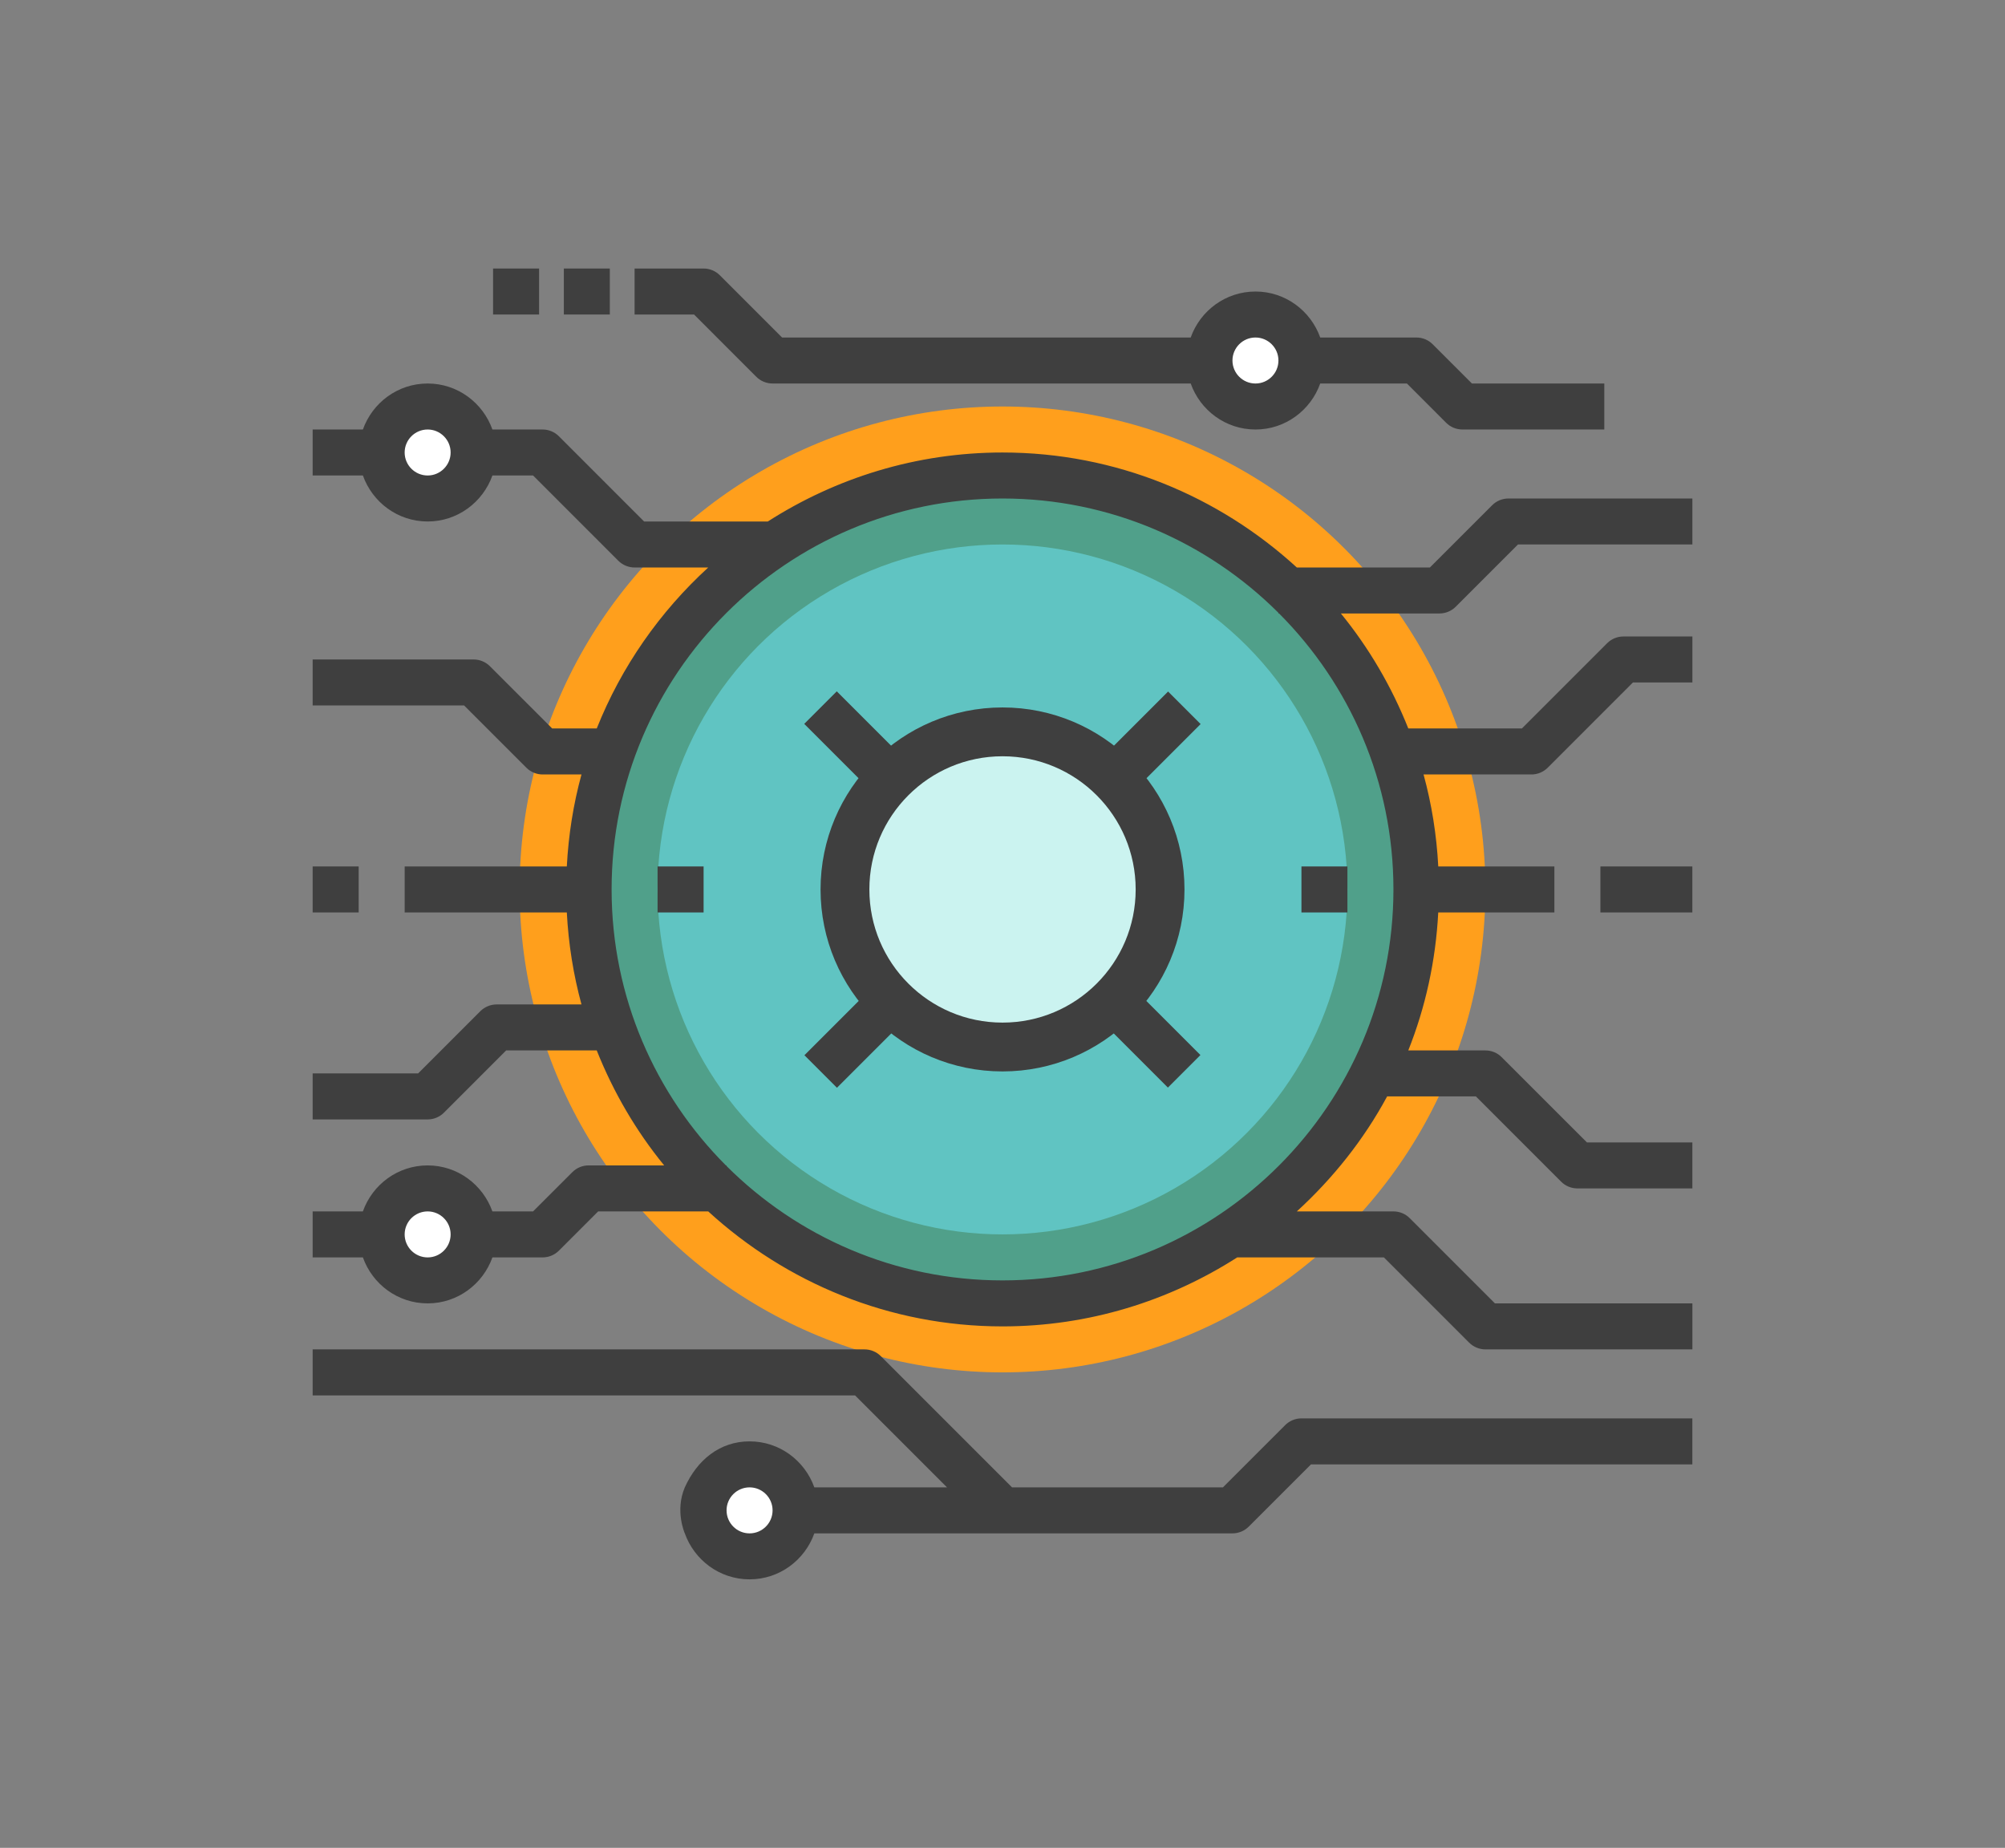 <?xml version="1.0" encoding="utf-8"?>
<!-- Generator: Adobe Illustrator 16.0.0, SVG Export Plug-In . SVG Version: 6.00 Build 0)  -->
<svg version="1.2" baseProfile="tiny" id="Layer_1" xmlns="http://www.w3.org/2000/svg" xmlns:xlink="http://www.w3.org/1999/xlink"
	 x="0px" y="0px" width="94.46px" height="87.048px" viewBox="0 0 94.46 87.048" xml:space="preserve">
<rect x="0" y="0" width="94.46" height="87.048" fill="#808080" stroke="none"/>
<g>
	<g>
		<circle fill="#FF9F1C" cx="47.23" cy="41.899" r="22.75"/>
		<circle fill="#50A08A" cx="47.23" cy="41.899" r="19.5"/>
		<circle fill="#60C4C2" cx="47.23" cy="41.899" r="16.25"/>
		<g>
			<circle fill="#FFFFFF" cx="59.148" cy="16.982" r="2.167"/>
			<circle fill="#FFFFFF" cx="20.148" cy="21.316" r="2.167"/>
			<circle fill="#FFFFFF" cx="20.148" cy="58.149" r="2.167"/>
			<circle fill="#FFFFFF" cx="35.314" cy="71.149" r="2.167"/>
		</g>
		<g>
			<path fill="#3F3F3F" d="M69.346,18.066l-1.85-1.849c-0.201-0.204-0.479-0.318-0.766-0.318h-4.531
				c-0.449-1.258-1.641-2.166-3.051-2.166c-1.412,0-2.604,0.908-3.051,2.166h-6.252h-3.062h-9.938l-2.932-2.932
				c-0.203-0.204-0.479-0.318-0.766-0.318h-3.25v2.167h2.801l2.932,2.933c0.203,0.203,0.48,0.317,0.768,0.317h19.699
				c0.447,1.258,1.639,2.167,3.051,2.167c1.41,0,2.602-0.909,3.051-2.167h4.084l1.848,1.85c0.203,0.203,0.48,0.317,0.768,0.317
				h6.683v-2.167H69.346z M59.148,18.066c-0.598,0-1.084-0.486-1.084-1.083c0-0.598,0.486-1.084,1.084-1.084
				c0.596,0,1.082,0.486,1.082,1.084C60.23,17.58,59.744,18.066,59.148,18.066z"/>
			<path fill="#3F3F3F" d="M70.299,23.8l-2.934,2.933h-6.268c-3.662-3.352-8.523-5.417-13.867-5.417
				c-4.07,0-7.857,1.202-11.057,3.25h-5.828L26.33,20.55c-0.203-0.204-0.479-0.317-0.766-0.317h-2.365
				c-0.449-1.258-1.641-2.167-3.051-2.167c-1.412,0-2.604,0.909-3.051,2.167H14.73v2.166h2.367c0.447,1.258,1.639,2.167,3.051,2.167
				c1.41,0,2.602-0.909,3.051-2.167h1.916l4.016,4.017c0.203,0.203,0.48,0.317,0.768,0.317h3.467
				c-2.279,2.085-4.09,4.667-5.252,7.583h-2.1l-2.934-2.933c-0.203-0.203-0.479-0.317-0.766-0.317H14.73v2.167h7.135l2.934,2.933
				c0.203,0.203,0.479,0.317,0.766,0.317h1.83c-0.381,1.392-0.613,2.84-0.691,4.333h-7.639v2.167h7.639
				c0.078,1.492,0.312,2.941,0.691,4.333h-3.996c-0.287,0-0.564,0.114-0.768,0.317l-2.932,2.933H14.73v2.167h5.418
				c0.287,0,0.562-0.114,0.766-0.317l2.932-2.933h4.268c0.785,1.972,1.855,3.798,3.176,5.416H27.73
				c-0.287,0-0.562,0.114-0.766,0.318l-1.85,1.849h-1.916c-0.449-1.258-1.641-2.167-3.051-2.167c-1.412,0-2.604,0.909-3.051,2.167
				H14.73v2.167h2.367c0.447,1.258,1.639,2.166,3.051,2.166c1.41,0,2.602-0.908,3.051-2.166h2.365c0.287,0,0.562-0.114,0.766-0.317
				l1.85-1.85h5.186c3.662,3.352,8.521,5.417,13.865,5.417c4.07,0,7.859-1.203,11.057-3.25h6.912l4.016,4.016
				c0.203,0.203,0.479,0.317,0.766,0.317h9.75v-2.167H70.43l-4.016-4.016c-0.203-0.203-0.479-0.317-0.766-0.317h-4.551
				c1.699-1.555,3.152-3.374,4.254-5.417h4.182l4.016,4.017c0.203,0.203,0.479,0.317,0.766,0.317h5.416v-2.167h-4.967L70.746,49.8
				c-0.201-0.204-0.479-0.317-0.766-0.317h-3.633c0.809-2.029,1.293-4.216,1.412-6.5h5.471v-2.167H67.76
				c-0.078-1.493-0.312-2.941-0.693-4.333h5.082c0.287,0,0.562-0.114,0.766-0.317l4.016-4.017h2.801v-2.166h-3.25
				c-0.287,0-0.562,0.113-0.766,0.317l-4.016,4.016h-5.352c-0.785-1.972-1.854-3.798-3.176-5.417h4.643
				c0.287,0,0.562-0.113,0.766-0.316l2.934-2.934h8.217v-2.166h-8.666C70.777,23.483,70.502,23.596,70.299,23.8z M20.148,22.399
				c-0.598,0-1.084-0.486-1.084-1.083s0.486-1.083,1.084-1.083c0.596,0,1.082,0.486,1.082,1.083S20.744,22.399,20.148,22.399z
				 M20.148,59.233c-0.598,0-1.084-0.486-1.084-1.084c0-0.597,0.486-1.083,1.084-1.083c0.596,0,1.082,0.486,1.082,1.083
				C21.23,58.747,20.744,59.233,20.148,59.233z M65.648,41.899c0,10.155-8.262,18.417-18.418,18.417c-5.07,0-9.666-2.06-13-5.386
				v-0.031h-0.031c-3.326-3.333-5.385-7.93-5.385-13c0-10.154,8.262-18.416,18.416-18.416c5.07,0,9.668,2.059,13,5.385v0.031h0.031
				C63.588,32.233,65.648,36.83,65.648,41.899z"/>
			<path fill="#3F3F3F" d="M61.314,66.816c-0.287,0-0.562,0.114-0.766,0.317l-2.934,2.933H47.68l-6.184-6.183
				c-0.201-0.203-0.479-0.317-0.766-0.317h-26v2.167h25.553l4.332,4.333h-6.25c-0.449-1.258-1.641-2.167-3.051-2.167
				s-2.474,0.887-3.051,2.167c-0.474,1.109,0,2.167,0,2.167c0.449,1.258,1.641,2.166,3.051,2.166s2.602-0.908,3.051-2.166h19.699
				c0.287,0,0.562-0.114,0.766-0.317l2.934-2.933h2.352h3.064H79.73v-2.167H61.314z M35.314,72.233
				c-0.598,0-1.084-0.486-1.084-1.084c0-0.597,0.486-1.083,1.084-1.083s1.084,0.486,1.084,1.083
				C36.398,71.747,35.912,72.233,35.314,72.233z"/>
			<rect x="75.398" y="40.816" fill="#3F3F3F" width="4.332" height="2.167"/>
			<rect x="14.73" y="40.816" fill="#3F3F3F" width="2.168" height="2.167"/>
			<rect x="26.564" y="12.649" fill="#3F3F3F" width="2.166" height="2.167"/>
			<rect x="23.23" y="12.649" fill="#3F3F3F" width="2.168" height="2.167"/>
			<rect x="61.314" y="40.816" fill="#3F3F3F" width="2.166" height="2.167"/>
			<rect x="30.98" y="40.816" fill="#3F3F3F" width="2.168" height="2.167"/>
		</g>
	</g>
	
		<rect x="46.146" y="29.782" transform="matrix(-0.707 -0.707 0.707 -0.707 51 104.923)" fill="#3F3F3F" width="2.168" height="24.234"/>
	
		<rect x="46.147" y="29.782" transform="matrix(0.707 -0.707 0.707 0.707 -15.793 45.67)" fill="#3F3F3F" width="2.168" height="24.234"/>
	<circle fill="#CBF3F0" stroke="#3F3F3F" stroke-width="2.3" stroke-miterlimit="10" cx="47.231" cy="41.899" r="7.423"/>
</g>
</svg>
